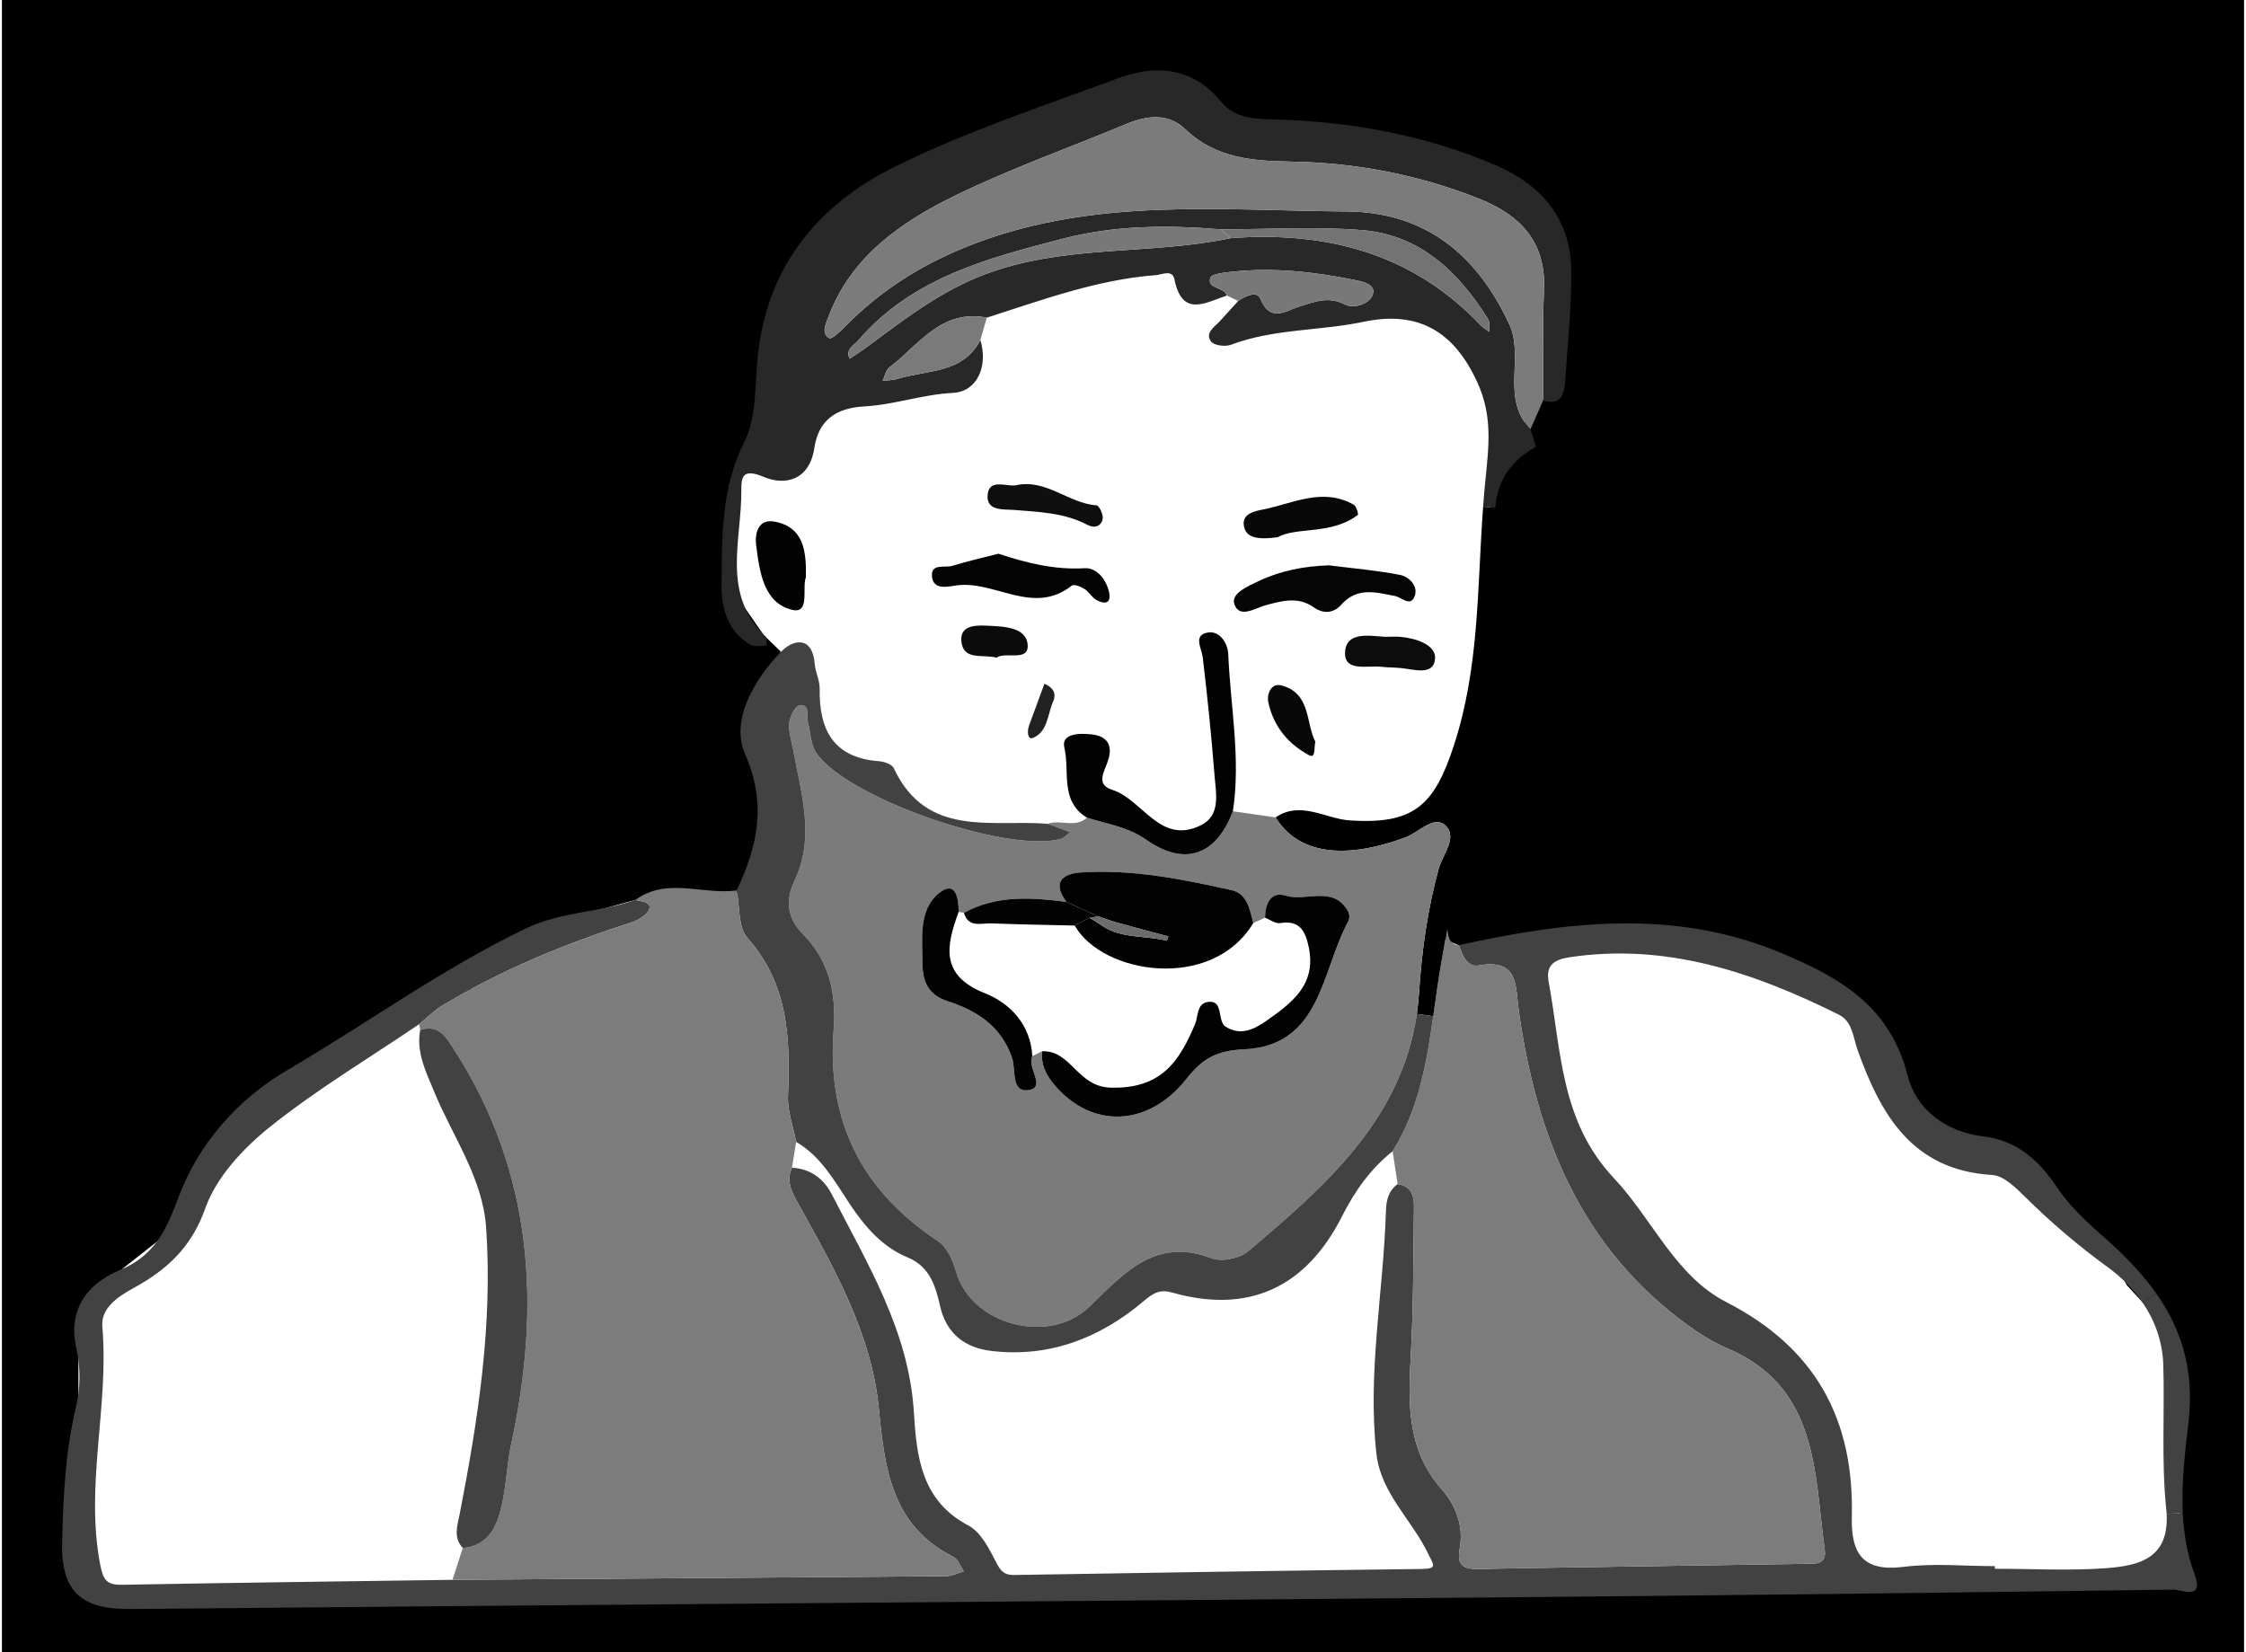 <?xml version="1.0" encoding="UTF-8"?>
<svg id="Layer_1" data-name="Layer 1" xmlns="http://www.w3.org/2000/svg" width="5.6in" height="4.12in" viewBox="0 0 403 297">
  <defs>
    <style>
      .cls-1 {
        fill: #787878;
      }

      .cls-1, .cls-2, .cls-3, .cls-4, .cls-5, .cls-6, .cls-7, .cls-8, .cls-9, .cls-10, .cls-11, .cls-12, .cls-13, .cls-14, .cls-15, .cls-16, .cls-17, .cls-18, .cls-19 {
        stroke-width: 0px;
      }

      .cls-2 {
        fill: #282828;
      }

      .cls-3 {
        fill: #7b7b7b;
      }

      .cls-4 {
        fill: #737373;
      }

      .cls-5 {
        fill: #040404;
      }

      .cls-6 {
        fill: #030303;
      }

      .cls-7 {
        fill: #212121;
      }

      .cls-8 {
        fill: #7a7a7a;
      }

      .cls-9 {
        fill: #7c7c7c;
      }

      .cls-10 {
        fill: #000;
      }

      .cls-11 {
        fill: #424242;
      }

      .cls-12 {
        fill: #0f0f0f;
      }

      .cls-13 {
        fill: #050505;
      }

      .cls-14 {
        fill: #0c0c0c;
      }

      .cls-15 {
        fill: #6c6c6c;
      }

      .cls-16 {
        fill: #fff;
      }

      .cls-17 {
        fill: #020202;
      }

      .cls-18 {
        fill: #0b0b0b;
      }

      .cls-19 {
        fill: #080808;
      }
    </style>
  </defs>
  <rect class="cls-10" width="403" height="297"/>
  <path class="cls-16" d="M16.57,286.66c-.94-7.91-1.88-15.81-2.82-23.72v-19.3l7.9-15.56c3.79-2.98,7.59-5.97,11.38-8.95,2.6-4.74,5.21-9.49,7.81-14.23,5.06-5.11,10.12-10.22,15.19-15.33l28.15-11.68,9.11-10.51,20.55-5.61,26.11-1.71v-42.98s-3.01-2.9-3.01-2.9l-5.68-8.19-.84-12.44.33-6.56,4.63-6.56,9.13-13.95,7.76-25.3,36.93-20.03,21.17-4.9,14.55,8.65,32.64,4.19,14.91,6.98,6.98,10.33v9.96l-1.52,14.32-6.58,8.09-2.89,6.98-2.43,16.22.3,16.18-2.79,13.09-3.48,12.84,1.81,9.5-3.07,10.39-1.24,4.23,4.32,1.71,10.87,1.51,6.7-3.22h19.81l17.86,5.92,16.27,6.55,3.27,6.66,2.79,8.85,4.74,5.94,7.81,4.74,7.81.84,5.02,4.74,7.81,9.37,6.98,4.89,2.3,4.31,6.92,7.54v5.43l3.06,8.37-1.12,5.58,1.12,12.56c-1.02,4.5-2.04,9-3.06,13.51"/>
  <g>
    <path class="cls-11" d="M394.07,282.87c1.83,4.95-2.3,2.85-3.75,2.87-40.8.56-81.6,1.05-122.4,1.41-81.61.72-163.22,1.31-244.83,2.08-8.49.08-12.49-2.83-12.27-11.95.19-8.2.58-16.27,2.46-24.25.85-3.61.89-7.11.07-10.83-1.48-6.71,1.9-11.44,7.85-13.9,6.12-2.53,8.24-6.95,10.51-13.02,3.57-9.59,10.56-17.64,19.63-22.95,14.32-8.38,27.77-18.2,42.83-25.43,6.41-3.08,13.28-2.86,19.67-5.13,1.07.28,2.93.34,2.51,1.64-.35,1.08-2.05,2.04-3.35,2.46-11.81,3.78-23.22,8.47-33.86,14.9-1.51.9-2.77,2.21-4.14,3.33-9.01,6.1-18.4,11.72-26.87,18.5-4.78,3.83-9.59,9.01-11.57,14.58-2.5,7.06-6.89,11.05-12.83,14.31-2.88,1.59-5.97,3.61-5.68,7.01,1.23,14.29-3.15,28.5-.37,42.83.54,2.78,1.24,3.59,3.93,3.54,19.79-.36,39.58-.61,59.37-.89,29.58-.21,59.16-.41,88.74-.66,1.05-.01,2.11-.57,3.16-.87-.61-.89-1.03-2.17-1.87-2.6-11.06-5.52-12.36-15.82-13.37-26.44-1.31-13.89-8.23-25.69-14.78-37.55-1.17-2.12-1.83-3.77-.86-5.95,3.35.14,5.76,2.04,7.15,4.76,6.42,12.5,13.87,24.57,14.77,39.24.48,7.91,1.32,15.87,9.82,20.32,2.22,1.17,3.7,4.17,4.97,6.61.8,1.56,1.42,2.3,3.22,2.27,24.41-.41,48.82-.78,73.24-1.08,3.01-.03,2.09-.83,1.19-2.71-2.9-6.11-8.51-10.87-9.31-17.99-1.64-14.63,1.27-29.1,1.71-43.66.05-1.89.46-3.63,2.1-4.83,2.35.3,2.96,1.98,2.94,3.95-.13,8.95-.07,17.91-.57,26.84-.49,8.63-.71,16.95,5.54,24.05,2.58,2.93,3.99,6.64,3.25,10.67-.55,3.03.63,3.73,3.4,3.68,19.64-.36,39.29-.61,58.93-.93,1.61-.03,3.64.16,3.28-2.49-1.92-14-1.11-29.31-17.61-36.28-2.42-1.03-4.72-2.47-6.87-4.02-19.27-13.88-27.29-33.92-30.5-56.48-.64-4.52.09-9.57-7.25-8.28-1.98.35-2.96-1.82-3.52-3.66,19.44-4.27,38.73-6.63,58,1.44,10.65,4.46,19.52,9.61,22.66,22.04,1.53,6.03,6.77,10.1,13.69,10.92,5.86.7,9.86,4.22,13.07,9.03,2.31,3.44,5.33,6.26,8.49,9.03,3.63,3.2,6.86,6.51,9.43,10.16l-2.46,1.63c-1.7-2.48-3.86-4.62-6.28-6.37-5.28-3.85-10.11-7.96-14.72-12.51-1.72-1.7-3.93-3.93-6.02-4.05-14.36-.87-19.99-10.75-24.18-22.39-.83-2.3-.91-5.2-3.41-6.44-15.23-7.57-30.95-12.93-48.4-10.31-2.85.43-4.29,1.5-3.74,4.45,2.28,12.28,2.06,25.01,11.76,35.3,6.84,7.25,11,17.53,20.12,22.21,16.15,8.28,23.03,21.15,22.61,38.65-.16,6.51,1.93,9.91,9.3,8.97,5.39-.69,10.93-.13,16.41-.13v.47c6.65,0,13.32.38,19.93-.1,6.04-.45,11.37-1.77,10.94-9.77l2.9-.13c.18,3.66.77,7.32,2.09,10.88Z"/>
    <path class="cls-11" d="M387.22,232.51c4.48,6.36,6.9,13.74,5.78,23.27-.61,5.21-1.28,10.72-1.02,16.21l-2.9.13c-.02-.31-.04-.63-.08-.96-.88-8.53-.26-17.2-.52-25.81-.13-4.24-1.53-8.01-3.72-11.21l2.46-1.63Z"/>
    <path class="cls-9" d="M327.63,278.61c.36,2.65-1.67,2.46-3.28,2.49-19.64.32-39.29.57-58.93.93-2.77.05-3.95-.65-3.4-3.68.74-4.03-.67-7.74-3.25-10.67-6.25-7.1-6.03-15.42-5.54-24.05.5-8.93.44-17.89.57-26.84.02-1.97-.59-3.65-2.94-3.95-.3-1.97-.6-3.93-.9-5.9,4.69-7.51,6.11-15.85,7.3-24.26.5-3.51.96-7.04,1.6-10.52.32-1.75.62-3.51.93-5.27.17,1.37.21,2.82,2.09,3,.56,1.84,1.54,4.01,3.52,3.66,7.34-1.29,6.61,3.76,7.25,8.28,3.21,22.56,11.23,42.6,30.5,56.48,2.15,1.55,4.45,2.99,6.87,4.02,16.5,6.97,15.69,22.28,17.61,36.28Z"/>
    <path class="cls-2" d="M282.07,48.63c.07,6.63-.66,13.28-1.1,19.92-.16,2.38-.83,4.39-3.97,3.46.04-6.63-.12-13.27.17-19.89.38-8.71-4.31-13.5-11.81-16.46-10.81-4.27-22.05-6.42-33.63-6.61-6.95-.11-13.58-.6-19.01-5.8-3.16-3.03-6.96-2.49-10.75-.91-10.13,4.22-20.53,7.91-30.39,12.7-9.94,4.84-19.06,11.07-23.15,22.23-.42,1.15-1.16,2.72.29,3.52.41.22,1.83-1.07,2.59-1.86,6.72-6.89,14.48-11.73,23.66-15.2,21.83-8.25,44.32-5.89,66.72-5.72,14.32.1,23.56,7.96,29.27,20.35,2.69,5.85-1.6,13.32,3.78,18.79.31,1.11,1.11,3.08.87,3.22-5.12,2.91-6.84,6.75-7.19,10.88l-2.19-.17c.1-1.53.23-3.05.39-4.58.66-6.48,1.3-11.73-1.4-17.7-4.21-9.27-10.68-13.03-20.51-10.95-7.89,1.66-16.13,1.22-23.83,4.13-1.02.38-3.04.12-3.56-.6-1.13-1.56.6-2.59,1.59-3.65,1.11-1.2,2.2-2.42,3.3-3.63,1.28-.89,3.36-1.87,3.95-.45,1.87,4.5,4.64,2.17,7.19,1.39,2.68-.82,5.08-1.82,8.05-.31,1.6.82,4.52-.09,5.03-1.9.52-1.83-2.08-2.26-3.58-2.56-7.13-1.43-14.34-2.21-21.62-1.44-1.42.16-3.78.36-4.03,1.1-.69,2.08,2.49,1.56,2.97,3.2-3.8,1.22-8,4.03-9.42-2.89-.38-1.88-2.21-.87-3.39-.78-10.55.8-20.39,4.47-30.34,7.64-8.17-1.62-12.21,4.92-17.5,8.93-.65.49-.83,1.61-1.22,2.44.94-.13,1.91-.12,2.8-.4,5.25-1.61,11.63-.87,14.77-6.96,1.42,4.8-.62,9.29-4.9,9.51-5.52.28-10.63,2.15-16.02,2.44-4.93.27-8.17,2.4-8.92,7.44-.86,5.77-5.18,6.9-9.18,5.2-3.81-1.62-3.97.2-3.95,2.46.07,8.97-3.67,18.63,4.4,26.3.29.27.1,1.06.13,1.61-.96-.03-2.11.26-2.85-.16-4.13-2.34-5.27-6.62-5.24-10.7.08-8.72-.1-17.41,4.1-25.77,2.16-4.31,1.9-9.92,2.37-14.98,1.5-16.25,10.7-27.54,24.5-34.4,12.88-6.4,26.7-10.95,40.24-15.96,6.85-2.54,13.46-2.06,18.57,4.17,2.38,2.91,5.78,3.1,9.11,3.18,13.91.34,27.41,2.75,40.24,8.24,8.27,3.54,13.5,9.66,13.6,18.94ZM267.35,59.65c-.06-.75.15-1.66-.2-2.23-5.3-8.53-12.24-15.19-22.66-16.05-8.41-.69-16.93-.14-25.4-.14-9.51-.79-19.03-.75-28.3,1.65-13.54,3.51-27.18,7.03-36.88,18.32-.74.87-2.37,1.57-1.54,3.28.93-.62,1.88-1.21,2.77-1.87,6.8-4.99,13.26-10.15,21.48-13.27,14.43-5.47,29.69-3.44,44.29-6.54,17.23-1.25,32.63,2.73,44.89,15.68.44.47,1.03.78,1.55,1.17Z"/>
    <path class="cls-3" d="M265.36,35.66c7.5,2.96,12.19,7.75,11.81,16.46-.29,6.62-.13,13.26-.17,19.89-.75,1.71-1.51,3.43-2.26,5.14-5.38-5.47-1.09-12.94-3.78-18.79-5.71-12.39-14.95-20.25-29.27-20.35-22.4-.17-44.89-2.53-66.72,5.72-9.18,3.47-16.94,8.31-23.66,15.2-.76.79-2.18,2.08-2.59,1.86-1.45-.8-.71-2.37-.29-3.52,4.09-11.16,13.21-17.39,23.15-22.23,9.86-4.79,20.26-8.48,30.39-12.7,3.79-1.58,7.59-2.12,10.75.91,5.43,5.2,12.06,5.69,19.01,5.8,11.58.19,22.82,2.34,33.63,6.61Z"/>
    <path class="cls-10" d="M268.42,91.25c-.46,5.43,1.44,11.37,1.11,16.39-.7,10.32-5.17,19.61-5.41,29.56-.24,10.17.23,20.23-4.33,29.69-.31,1.76-.61,3.52-.93,5.27-.64,3.48-1.1,7.01-1.6,10.52l-2.95-.42c.18-1.27.32-2.58.41-3.91.48-7.49,1.53-14.89,3.51-22.15.72-2.62,3.52-5.74,1.17-7.86-2.04-1.83-4.72,1.28-7.11,2.17-11.11,4.14-19.37,2.96-23.36-3.58,4.53-3.08,8.99.28,13.38.55,11.44.72,15.11-2.63,18.64-13.42,4.66-14.18,4.2-28.61,5.28-42.98l2.19.17Z"/>
    <path class="cls-4" d="M267.15,57.42c.35.57.14,1.48.2,2.23-.52-.39-1.11-.7-1.55-1.17-12.26-12.95-27.66-16.93-44.89-15.68-.6-.53-1.21-1.05-1.82-1.57,8.47,0,16.99-.55,25.4.14,10.42.86,17.36,7.52,22.66,16.05Z"/>
    <path class="cls-3" d="M259.4,148.34c2.35,2.12-.45,5.24-1.17,7.86-1.98,7.26-3.03,14.66-3.51,22.15-.09,1.33-.23,2.64-.41,3.91-2.8,19.04-16.48,30.96-30.33,42.67-1.52,1.28-4.76,1.94-6.58,1.24-10.23-3.91-15.92,2.94-22.02,8.78-7.23,6.93-21.19,3.19-23.9-6.4-.56-1.98-1.6-4.37-3.18-5.42-13.79-9.1-20.1-21.64-18.8-38.19.49-6.29-.81-12.27-5.54-17.04-2.76-2.78-3.23-5.95-1.5-9.59,3.75-7.86,1.18-15.71-.25-23.55-.3-1.62-.85-3.28-.7-4.86.11-1.13,1.1-3.02,1.85-3.09,2.04-.21,1.19,1.81,1.49,2.94.5,1.9.5,4.13,1.55,5.64,5.55,8.08,34.15,18,43.91,15.42.63-.16,1.14-.81,1.7-1.23-1.35-.5-2.71-1-4.06-1.5,2.29-.83,4.96.83,7.08-1.1,3.61,1.14,7.33,1.64,10.65,3.97,6.92,4.85,12.56,2.81,15.57-5.12,2.56.37,5.12.74,7.68,1.1,3.99,6.54,12.25,7.72,23.36,3.58,2.39-.89,5.07-4,7.11-2.17ZM241.99,165.62c.26-.46.24-1.31-.01-1.77-2.7-4.82-7.53-1.7-11.25-2.86-2.72-.83-3.67,1.5-3.7,3.97-.7.32-1.41.63-2.11.95-.64-2.43-1.08-5.28-3.92-5.91-8.93-1.98-17.93-3.8-27.15-3.17-3.39.24-5.05,1.92-2.51,5.29-6.3-.81-12.56-1.26-18.43,1.96-.32-.08-.64-.12-.96-.14.03-2.51-.53-5.84-3.56-3.37-3.68,3.01-2.96,8.19-2.93,12.66.03,3.2,1.01,5.62,4.6,6.77,5.2,1.67,9.6,4.52,11.51,10.18.72,2.13-.27,6.34,3.06,5.75,3.07-.53-.43-4.02.57-6.08.59-.29,1.18-.59,1.77-.88-.25,2.3.64,4.14,2.09,5.9,6.65,8.05,16.92,7.83,23.85-.94,2.8-3.55,5.24-5.08,10.34-5.31,13.92-.62,13.87-14.12,18.74-23Z"/>
    <path class="cls-14" d="M251.49,114.49c2.76.26,6.3,1.47,6.1,3.91-.26,3.15-3.84,1.89-6.21,1.68-1.15-.11-2.32-.09-3.46-.22-2.46-.28-6.56.92-6.51-2.44.05-3.91,4.17-3.17,7.11-2.95.99,0,1.99-.08,2.97.02Z"/>
    <path class="cls-11" d="M254.31,182.26l2.95.42c-1.19,8.41-2.61,16.75-7.3,24.26-3.97,3.16-6.79,7.14-9.08,11.67-6.56,12.96-16.93,17.57-30.47,13.75-2.25-.63-3.34-.05-5.31,1.61-7.78,6.59-17.01,10.14-27.38,8.85-4.43-.55-7.92-2.92-9.08-7.98-.79-3.47-1.8-7.14-5.78-8.78-4.64-1.91-7.74-5.55-10.47-9.63-2.74-4.11-5.14-8.56-9.64-11.17-.52-2.75-1.58-5.53-1.47-8.26.42-10.24.14-20.05-7.29-28.4-1.7-1.91-1.34-5.65-1.93-8.54,3.75-7.98,5.48-15.41,1.49-24.58-2.61-5.99,1.61-13.31,6.49-18.33,2.16-2.21,5.64-2.97,6.06,2.25.12,1.48.91,2.93.88,4.39-.12,7.42,2.48,12.44,10.67,13.04.93.07,2.32.55,2.64,1.23,5.9,12.62,17.54,9.21,27.66,10.02,1.35.5,2.71,1,4.06,1.5-.56.42-1.07,1.07-1.7,1.23-9.76,2.58-38.36-7.34-43.91-15.42-1.05-1.51-1.05-3.74-1.55-5.64-.3-1.13.55-3.15-1.49-2.94-.75.07-1.74,1.96-1.85,3.09-.15,1.58.4,3.24.7,4.86,1.43,7.84,4,15.69.25,23.55-1.73,3.64-1.26,6.81,1.5,9.59,4.73,4.77,6.03,10.75,5.54,17.04-1.3,16.55,5.01,29.09,18.8,38.19,1.58,1.05,2.62,3.44,3.18,5.42,2.71,9.59,16.67,13.33,23.9,6.4,6.1-5.84,11.79-12.69,22.02-8.78,1.82.7,5.06.04,6.58-1.24,13.85-11.71,27.53-23.63,30.33-42.67Z"/>
    <path class="cls-13" d="M251.28,103.34c1.57.3,3.26,1.92,2.69,3.68-.73,2.24-2.31.36-3.6.11-3.37-.65-6.79-1.67-9.65,1.58-1.33,1.5-3.15,1.72-4.96.44-2.78-1.96-5.71-1.15-8.61-.36-1.98.54-4.72,2.46-5.64-.2-.65-1.9,2.41-3.21,4.33-4.12,3.98-1.89,8.2-2.7,12.67-2.85,4.26.54,8.56.9,12.77,1.72Z"/>
    <path class="cls-1" d="M242.85,50.27c1.5.3,4.1.73,3.58,2.56-.51,1.81-3.43,2.72-5.03,1.9-2.97-1.51-5.37-.51-8.05.31-2.55.78-5.32,3.11-7.19-1.39-.59-1.42-2.67-.44-3.95.45-.68-.32-1.36-.65-2.04-.97-.48-1.64-3.66-1.12-2.97-3.2.25-.74,2.61-.94,4.03-1.1,7.28-.77,14.49.01,21.62,1.44Z"/>
    <path class="cls-19" d="M242.98,90.73c.47.26.88,1.72.72,1.84-4.79,3.63-10.97,2.08-14.37,3.99-3.82.54-5.78.04-6.11-2.08-.33-2.14,1.92-2.59,3.41-2.89,5.4-1.06,10.75-4.05,16.35-.86Z"/>
    <path class="cls-17" d="M241.98,163.85c.25.46.27,1.31.01,1.77-4.87,8.88-4.82,22.38-18.74,23-5.1.23-7.54,1.76-10.34,5.31-6.93,8.77-17.2,8.99-23.85.94-1.45-1.76-2.34-3.6-2.09-5.9,5.23-.2,6.28,6.37,12.31,6.54,9.06.25,12.34-4.68,15.17-11.42.62-1.45.25-3.72,2.36-3.99s1.96,1.77,2.34,3.15c.13.45.36,1.01.72,1.25,2.71,1.77,5.19.55,7.38-.99,4.54-3.2,9.05-6.47,7.64-13.24-.62-2.97-1.65-4.91-5.18-4.34-.82.13-1.78-.62-2.68-.97.03-2.47.98-4.8,3.7-3.97,3.72,1.16,8.55-1.96,11.25,2.86Z"/>
    <path class="cls-19" d="M236.07,133.32c-.28,1.16.1,3.09-1.13,2.43-3.76-2-6.42-5.24-7.32-9.5-.31-1.44.46-3.52,2.32-3.05,5.35,1.37,4.38,6.73,6.13,10.12Z"/>
    <path class="cls-17" d="M221,160c2.84.63,3.28,3.48,3.92,5.91-7.4,12.34-27.08,9.27-32.1.46.88-.46,1.77-.93,2.66-1.39.7.43,1.42.83,2.09,1.31,3.55,2.51,7.87,1.81,11.78,2.81.04,0,.21-.5.32-.77-3.13-.84-6.26-1.66-9.38-2.53-1.11-.31-2.19-.73-3.29-1.1-1.88-.86-3.77-1.72-5.66-2.58-2.54-3.37-.88-5.05,2.51-5.29,9.22-.63,18.22,1.19,27.15,3.17Z"/>
    <path class="cls-17" d="M220.42,117.6c.39,9.4,2.28,18.77.83,28.23-3.01,7.93-8.65,9.97-15.57,5.12-3.32-2.33-7.04-2.83-10.65-3.97-4.94-2.96-3.05-8.35-4.07-12.57-.63-2.58,2.7-2.65,4.91-2.4,2.73.3,3.79,1.87,3.01,4.49-.58,1.98-2.46,4.48.64,5.46,5.53,1.73,8.6,9.99,15.95,6.4,3.68-1.8,2.73-5.76,2.48-8.98-.55-7.07-1.27-14.12-2.11-21.16-.21-1.74-1.76-3.98.81-4.5,2.19-.45,3.69,1.88,3.77,3.88Z"/>
    <path class="cls-1" d="M219.09,41.23c.61.52,1.22,1.04,1.82,1.57-14.6,3.1-29.86,1.07-44.29,6.54-8.22,3.12-14.68,8.28-21.48,13.27-.89.66-1.84,1.25-2.77,1.87-.83-1.71.8-2.41,1.54-3.28,9.7-11.29,23.34-14.81,36.88-18.32,9.27-2.4,18.79-2.44,28.3-1.65Z"/>
    <path class="cls-15" d="M209.67,168.33c-.11.27-.28.77-.32.77-3.91-1-8.23-.3-11.78-2.81-.67-.48-1.39-.88-2.09-1.31.5-.09,1.01-.18,1.52-.28,1.1.37,2.18.79,3.29,1.1,3.12.87,6.25,1.69,9.38,2.53Z"/>
    <path class="cls-5" d="M198.85,105.87c.55,1.73.26,3.24-2.12,1.98-.83-.44-1.33-1.47-2.14-1.98-.66-.42-1.91-.91-2.3-.6-7.02,5.54-14.02-1.16-21,0-1.6.26-3.81.66-4.1-1.48-.36-2.65,2.29-1.66,3.64-2.08,2.68-.83,5.43-1.44,8.29-2.18,5.02,1.67,10.08,2.93,15.48,2.61,2.03-.12,3.61,1.71,4.25,3.72Z"/>
    <path class="cls-12" d="M196.76,90.84c.45.03,1.22,1.65,1.09,2.4-.22,1.33-1.46,1.78-2.67,1.14-4.19-2.22-8.73-2.35-13.3-2.72-1.79-.14-5.14.28-4.69-2.91.38-2.69,3.25-1.28,5.01-1.51,5.46-1.26,9.47,3.25,14.56,3.6Z"/>
    <path class="cls-6" d="M197,164.7c-.51.1-1.02.19-1.52.28-.89.46-1.78.93-2.66,1.39-5-.12-9.99-.19-14.98-.39-1.81-.07-4.12.87-4.93-1.9,5.87-3.22,12.13-2.77,18.43-1.96,1.89.86,3.78,1.72,5.66,2.58Z"/>
    <path class="cls-7" d="M187.38,122.9c2.03.9,2.02,2.18,1.57,3.19-1.03,2.3-.94,5.44-3.63,6.55-1.01.42-1.06-1.24-.71-2.21.91-2.5,1.84-4.99,2.77-7.53Z"/>
    <path class="cls-17" d="M185.2,189.85c-1,2.06,2.5,5.55-.57,6.08-3.33.59-2.34-3.62-3.06-5.75-1.91-5.66-6.31-8.51-11.51-10.18-3.59-1.15-4.57-3.57-4.6-6.77-.03-4.47-.75-9.65,2.93-12.66,3.03-2.47,3.59.86,3.56,3.37-2.22,6.09-3.39,11.39,4.76,14.61,4.51,1.79,8.19,5.64,8.49,11.3Z"/>
    <path class="cls-18" d="M184.36,115.85c.29,3.2-3.96,1.22-5.58,2.36-2.65-.65-6.05.58-6.34-3.03-.2-2.63,2.3-2.82,4.4-2.72,3.03.14,7.22.18,7.52,3.39Z"/>
    <path class="cls-8" d="M177.02,57.1c-.39,1.34-.77,2.67-1.15,4.01-3.14,6.09-9.52,5.35-14.77,6.96-.89.28-1.86.27-2.8.4.39-.83.57-1.95,1.22-2.44,5.29-4.01,9.33-10.55,17.5-8.93Z"/>
    <path class="cls-9" d="M171.01,279.85c.84.43,1.26,1.71,1.87,2.6-1.05.3-2.11.86-3.16.87-29.58.25-59.16.45-88.74.66.62-1.91,1.23-3.82,1.85-5.72,4.54-.37,6.08-3.77,6.95-7.4.88-3.7.96-7.58,1.76-11.31,5.4-24.92,3.96-48.79-10.27-70.9-1.58-2.46-2.8-4.49-6.09-3.52-.06-.34-.12-.69-.18-1.03,1.37-1.12,2.63-2.43,4.14-3.33,10.64-6.43,22.05-11.12,33.86-14.9,1.3-.42,3-1.38,3.35-2.46.42-1.3-1.44-1.36-2.51-1.64,5.73-4.16,12.17-.87,18.22-1.71.59,2.89.23,6.63,1.93,8.54,7.43,8.35,7.71,18.16,7.29,28.4-.11,2.73.95,5.51,1.47,8.26l-.75,4.65c-.97,2.18-.31,3.83.86,5.95,6.55,11.86,13.47,23.66,14.78,37.55,1.01,10.62,2.31,20.92,13.37,26.44Z"/>
    <path class="cls-17" d="M138.9,93.77c5.21.99,5.69,5.23,5.61,9.98-.75,1.84.8,6.62-2.43,5.88-5.17-1.2-5.91-6.85-6.51-11.59-.28-2.2.35-4.84,3.33-4.27Z"/>
    <path class="cls-11" d="M81.27,188.65c14.23,22.11,15.67,45.98,10.27,70.9-.8,3.73-.88,7.61-1.76,11.31-.87,3.63-2.41,7.03-6.95,7.4-1.76-1.9-.95-4.05-.55-6.12,3.32-17.01,5.95-34.11,4.75-51.49-.62-8.97-6.07-16.42-9.39-24.53-1.47-3.57-3.2-6.97-2.46-10.99,3.29-.97,4.51,1.06,6.09,3.52Z"/>
  </g>
</svg>